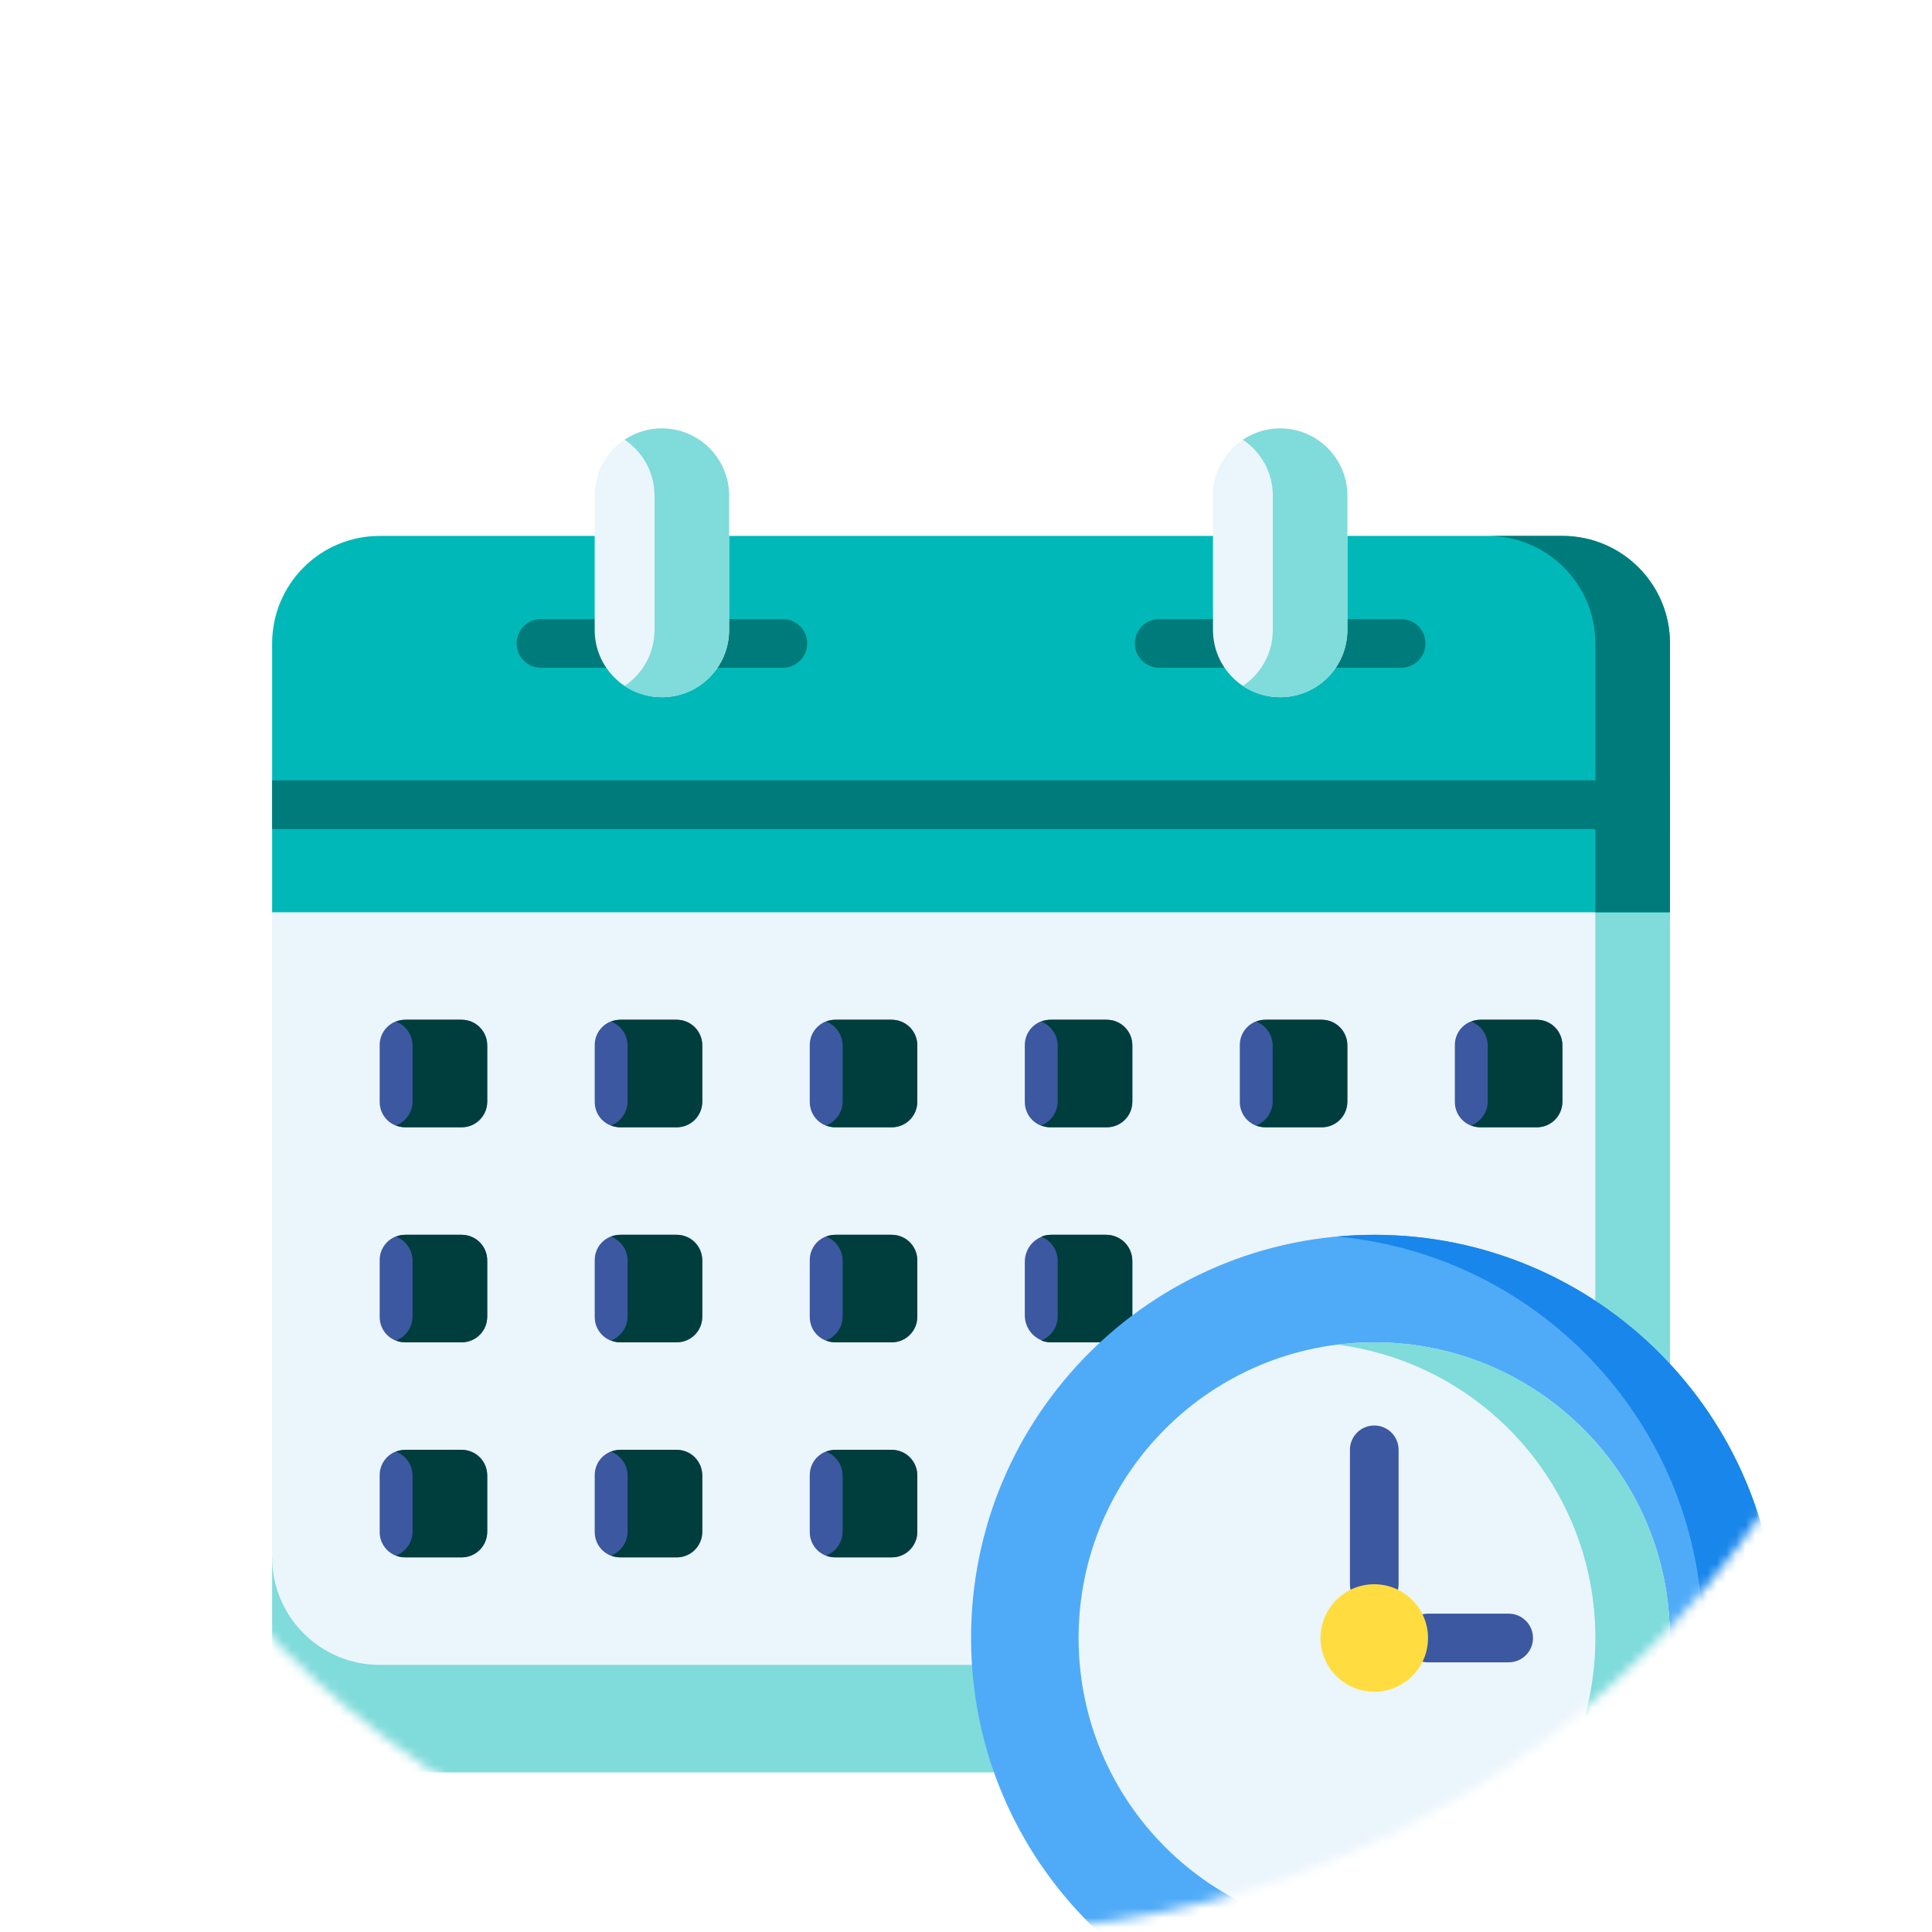 <svg width="202" height="202" viewBox="0 0 202 202" fill="none" xmlns="http://www.w3.org/2000/svg">
<mask id="mask0_89_14605" style="mask-type:alpha" maskUnits="userSpaceOnUse" x="0" y="0" width="202" height="202">
<circle cx="101" cy="101" r="101" fill="#55D0D0"/>
</mask>
<g mask="url(#mask0_89_14605)">
<g clip-path="url(#clip0_89_14605)">
<path d="M103.93 185.313H39.694C33.486 185.313 28.453 180.28 28.453 174.072V162.83H114.728L103.93 185.313Z" fill="#80DBDB"/>
<path d="M174.606 95.379V142.607V174.071H39.694C33.486 174.071 28.453 169.038 28.453 162.829V95.379L107.151 67.274L174.606 95.379Z" fill="#EBF5FC"/>
<path d="M48.305 117.863H42.333C40.878 117.863 39.698 116.683 39.698 115.228V109.256C39.698 107.801 40.878 106.621 42.333 106.621H48.305C49.76 106.621 50.94 107.801 50.94 109.256V115.228C50.94 116.683 49.76 117.863 48.305 117.863Z" fill="#3C58A0"/>
<path d="M70.789 117.863H64.817C63.362 117.863 62.182 116.683 62.182 115.228V109.256C62.182 107.801 63.362 106.621 64.817 106.621H70.789C72.244 106.621 73.424 107.801 73.424 109.256V115.228C73.424 116.683 72.244 117.863 70.789 117.863Z" fill="#3C58A0"/>
<path d="M93.272 117.863H87.3C85.845 117.863 84.665 116.683 84.665 115.228V109.256C84.665 107.801 85.845 106.621 87.3 106.621H93.272C94.727 106.621 95.907 107.801 95.907 109.256V115.228C95.907 116.683 94.728 117.863 93.272 117.863Z" fill="#3C58A0"/>
<path d="M115.756 117.863H109.784C108.329 117.863 107.149 116.683 107.149 115.228V109.256C107.149 107.801 108.329 106.621 109.784 106.621H115.756C117.211 106.621 118.39 107.801 118.39 109.256V115.228C118.39 116.683 117.211 117.863 115.756 117.863Z" fill="#3C58A0"/>
<path d="M138.235 117.863H132.263C130.808 117.863 129.628 116.683 129.628 115.228V109.256C129.628 107.801 130.808 106.621 132.263 106.621H138.235C139.69 106.621 140.87 107.801 140.87 109.256V115.228C140.87 116.683 139.691 117.863 138.235 117.863Z" fill="#3C58A0"/>
<path d="M160.719 117.863H154.747C153.292 117.863 152.112 116.683 152.112 115.228V109.256C152.112 107.801 153.292 106.621 154.747 106.621H160.719C162.174 106.621 163.354 107.801 163.354 109.256V115.228C163.354 116.683 162.174 117.863 160.719 117.863Z" fill="#3C58A0"/>
<path d="M48.305 140.346H42.333C40.878 140.346 39.698 139.166 39.698 137.711V131.739C39.698 130.284 40.878 129.104 42.333 129.104H48.305C49.76 129.104 50.94 130.284 50.94 131.739V137.711C50.94 139.166 49.76 140.346 48.305 140.346Z" fill="#3C58A0"/>
<path d="M70.789 140.346H64.817C63.362 140.346 62.182 139.166 62.182 137.711V131.739C62.182 130.284 63.362 129.104 64.817 129.104H70.789C72.244 129.104 73.424 130.284 73.424 131.739V137.711C73.424 139.166 72.244 140.346 70.789 140.346Z" fill="#3C58A0"/>
<path d="M93.272 140.346H87.3C85.845 140.346 84.665 139.166 84.665 137.711V131.739C84.665 130.284 85.845 129.104 87.3 129.104H93.272C94.727 129.104 95.907 130.284 95.907 131.739V137.711C95.907 139.166 94.728 140.346 93.272 140.346Z" fill="#3C58A0"/>
<path d="M118.39 140.346V131.915C118.39 130.362 117.132 129.104 115.58 129.104H109.959C108.407 129.104 107.149 130.362 107.149 131.915V137.536C107.149 139.088 108.407 140.346 109.959 140.346H118.39Z" fill="#3C58A0"/>
<path d="M48.305 162.83H42.333C40.878 162.83 39.698 161.65 39.698 160.195V154.223C39.698 152.768 40.878 151.588 42.333 151.588H48.305C49.76 151.588 50.94 152.768 50.94 154.223V160.195C50.94 161.65 49.76 162.83 48.305 162.83Z" fill="#3C58A0"/>
<path d="M70.789 162.83H64.817C63.362 162.83 62.182 161.65 62.182 160.195V154.223C62.182 152.768 63.362 151.588 64.817 151.588H70.789C72.244 151.588 73.424 152.768 73.424 154.223V160.195C73.424 161.65 72.244 162.83 70.789 162.83Z" fill="#3C58A0"/>
<path d="M93.272 162.83H87.3C85.845 162.83 84.665 161.65 84.665 160.195V154.223C84.665 152.768 85.845 151.588 87.3 151.588H93.272C94.727 151.588 95.907 152.768 95.907 154.223V160.195C95.907 161.65 94.728 162.83 93.272 162.83Z" fill="#3C58A0"/>
<path d="M160.639 106.621H154.826C154.475 106.621 154.14 106.69 153.831 106.811C154.837 107.208 155.55 108.187 155.55 109.335V115.148C155.55 116.295 154.837 117.274 153.831 117.671C154.14 117.793 154.475 117.862 154.826 117.862H160.639C162.139 117.862 163.354 116.647 163.354 115.148V109.335C163.354 107.836 162.138 106.621 160.639 106.621Z" fill="#003D3D"/>
<path d="M138.156 106.621H132.343C131.991 106.621 131.656 106.69 131.348 106.811C132.354 107.208 133.066 108.187 133.066 109.335V115.148C133.066 116.295 132.353 117.274 131.348 117.671C131.656 117.793 131.991 117.862 132.343 117.862H138.156C139.655 117.862 140.87 116.647 140.87 115.148V109.335C140.87 107.836 139.655 106.621 138.156 106.621Z" fill="#003D3D"/>
<path d="M115.676 106.621H109.863C109.512 106.621 109.177 106.69 108.868 106.811C109.874 107.208 110.587 108.187 110.587 109.335V115.148C110.587 116.295 109.874 117.274 108.868 117.671C109.177 117.793 109.512 117.862 109.863 117.862H115.676C117.175 117.862 118.391 116.647 118.391 115.148V109.335C118.39 107.836 117.175 106.621 115.676 106.621Z" fill="#003D3D"/>
<path d="M93.193 106.621H87.38C87.028 106.621 86.693 106.69 86.384 106.811C87.391 107.208 88.104 108.187 88.104 109.335V115.148C88.104 116.295 87.391 117.274 86.384 117.671C86.693 117.793 87.028 117.862 87.38 117.862H93.193C94.692 117.862 95.907 116.647 95.907 115.148V109.335C95.907 107.836 94.692 106.621 93.193 106.621Z" fill="#003D3D"/>
<path d="M70.709 106.621H64.896C64.544 106.621 64.209 106.69 63.901 106.811C64.907 107.208 65.62 108.187 65.62 109.335V115.148C65.62 116.295 64.907 117.274 63.901 117.671C64.209 117.793 64.544 117.862 64.896 117.862H70.709C72.208 117.862 73.424 116.647 73.424 115.148V109.335C73.424 107.836 72.208 106.621 70.709 106.621Z" fill="#003D3D"/>
<path d="M48.226 106.621H42.413C42.061 106.621 41.726 106.69 41.417 106.811C42.424 107.208 43.137 108.187 43.137 109.335V115.148C43.137 116.295 42.424 117.274 41.417 117.671C41.726 117.793 42.061 117.862 42.413 117.862H48.226C49.725 117.862 50.94 116.647 50.94 115.148V109.335C50.94 107.836 49.725 106.621 48.226 106.621Z" fill="#003D3D"/>
<path d="M48.226 129.104H42.413C42.061 129.104 41.726 129.173 41.417 129.295C42.424 129.692 43.137 130.671 43.137 131.818V137.632C43.137 138.779 42.424 139.758 41.417 140.155C41.726 140.277 42.061 140.346 42.413 140.346H48.226C49.725 140.346 50.94 139.131 50.94 137.632V131.819C50.94 130.32 49.725 129.104 48.226 129.104Z" fill="#003D3D"/>
<path d="M48.226 151.588H42.413C42.061 151.588 41.726 151.657 41.417 151.779C42.424 152.176 43.137 153.155 43.137 154.302V160.115C43.137 161.263 42.424 162.242 41.417 162.639C41.726 162.761 42.061 162.83 42.413 162.83H48.226C49.725 162.83 50.94 161.615 50.94 160.116V154.302C50.94 152.803 49.725 151.588 48.226 151.588Z" fill="#003D3D"/>
<path d="M70.709 129.104H64.896C64.544 129.104 64.209 129.173 63.901 129.295C64.907 129.692 65.62 130.671 65.62 131.818V137.632C65.62 138.779 64.907 139.758 63.901 140.155C64.209 140.277 64.544 140.346 64.896 140.346H70.709C72.208 140.346 73.424 139.131 73.424 137.632V131.819C73.424 130.32 72.208 129.104 70.709 129.104Z" fill="#003D3D"/>
<path d="M70.709 151.588H64.896C64.544 151.588 64.209 151.657 63.901 151.779C64.907 152.176 65.62 153.155 65.62 154.302V160.115C65.62 161.263 64.907 162.242 63.901 162.639C64.209 162.761 64.544 162.83 64.896 162.83H70.709C72.208 162.83 73.424 161.615 73.424 160.116V154.302C73.424 152.803 72.208 151.588 70.709 151.588Z" fill="#003D3D"/>
<path d="M93.193 129.104H87.38C87.028 129.104 86.693 129.173 86.384 129.295C87.391 129.692 88.104 130.671 88.104 131.818V137.632C88.104 138.779 87.391 139.758 86.384 140.155C86.693 140.277 87.028 140.346 87.38 140.346H93.193C94.692 140.346 95.907 139.131 95.907 137.632V131.819C95.907 130.32 94.692 129.104 93.193 129.104Z" fill="#003D3D"/>
<path d="M118.39 140.346V131.818C118.39 130.319 117.175 129.104 115.676 129.104H109.863C109.511 129.104 109.176 129.173 108.868 129.295C109.874 129.692 110.587 130.671 110.587 131.818V137.632C110.587 138.779 109.874 139.758 108.868 140.155C109.176 140.277 109.511 140.346 109.863 140.346H118.39V140.346Z" fill="#003D3D"/>
<path d="M93.193 151.588H87.38C87.028 151.588 86.693 151.657 86.384 151.779C87.391 152.176 88.104 153.155 88.104 154.302V160.115C88.104 161.263 87.391 162.242 86.384 162.639C86.693 162.761 87.028 162.83 87.38 162.83H93.193C94.692 162.83 95.907 161.615 95.907 160.116V154.302C95.907 152.803 94.692 151.588 93.193 151.588Z" fill="#003D3D"/>
<path d="M166.797 92.126V142.607V174.071H174.606V142.607V95.379L166.797 92.126Z" fill="#80DBDB"/>
<path d="M174.606 95.379V67.275C174.606 61.066 169.573 56.033 163.365 56.033H39.694C33.486 56.033 28.453 61.066 28.453 67.275V95.379H174.606Z" fill="#00B8B8"/>
<path d="M63.874 69.819H56.557C55.152 69.819 54.013 68.68 54.013 67.275C54.013 65.869 55.152 64.73 56.557 64.73H63.874C65.28 64.73 66.419 65.869 66.419 67.275C66.419 68.68 65.28 69.819 63.874 69.819Z" fill="#007B7B"/>
<path d="M81.851 69.819H74.534C73.128 69.819 71.989 68.68 71.989 67.275C71.989 65.869 73.129 64.73 74.534 64.73H81.851C83.257 64.73 84.395 65.869 84.395 67.275C84.395 68.68 83.257 69.819 81.851 69.819Z" fill="#007B7B"/>
<path d="M128.518 69.819H121.201C119.795 69.819 118.656 68.68 118.656 67.275C118.656 65.869 119.795 64.73 121.201 64.73H128.518C129.924 64.73 131.063 65.869 131.063 67.275C131.063 68.68 129.924 69.819 128.518 69.819Z" fill="#007B7B"/>
<path d="M146.495 69.819H139.178C137.772 69.819 136.633 68.68 136.633 67.275C136.633 65.869 137.772 64.73 139.178 64.73H146.495C147.901 64.73 149.04 65.869 149.04 67.275C149.04 68.68 147.9 69.819 146.495 69.819Z" fill="#007B7B"/>
<path d="M76.23 65.87C76.23 69.75 73.085 72.895 69.204 72.895C65.324 72.895 62.178 69.75 62.178 65.87V51.817C62.178 47.937 65.324 44.791 69.204 44.791C73.084 44.791 76.23 47.937 76.23 51.817V65.87H76.23Z" fill="#EBF5FC"/>
<path d="M140.874 65.87C140.874 69.75 137.728 72.895 133.848 72.895C129.968 72.895 126.822 69.75 126.822 65.87V51.817C126.822 47.937 129.967 44.791 133.848 44.791C137.728 44.791 140.874 47.937 140.874 51.817V65.87H140.874Z" fill="#EBF5FC"/>
<path d="M133.848 44.791C132.405 44.791 131.065 45.227 129.95 45.973C131.835 47.233 133.078 49.379 133.078 51.818V65.87C133.078 68.307 131.835 70.454 129.95 71.714C131.065 72.459 132.405 72.896 133.848 72.896C137.728 72.896 140.874 69.75 140.874 65.87V51.817C140.874 47.937 137.728 44.791 133.848 44.791V44.791Z" fill="#80DBDB"/>
<path d="M69.204 44.791C67.761 44.791 66.422 45.227 65.306 45.973C67.191 47.233 68.434 49.379 68.434 51.818V65.87C68.434 68.307 67.191 70.454 65.306 71.714C66.421 72.459 67.761 72.896 69.204 72.896C73.084 72.896 76.23 69.75 76.23 65.87V51.817C76.23 47.937 73.085 44.791 69.204 44.791V44.791Z" fill="#80DBDB"/>
<path d="M163.365 56.033H155.559C161.767 56.033 166.8 61.066 166.8 67.274V95.379H174.606V67.275C174.606 61.066 169.573 56.033 163.365 56.033Z" fill="#007B7B"/>
<path d="M28.453 81.593H174.606V86.682H28.453V81.593Z" fill="#007B7B"/>
<path d="M143.686 213.417C166.969 213.417 185.843 194.543 185.843 171.261C185.843 147.978 166.969 129.104 143.686 129.104C120.404 129.104 101.53 147.978 101.53 171.261C101.53 194.543 120.404 213.417 143.686 213.417Z" fill="#4FABF7"/>
<path d="M143.686 202.176C160.76 202.176 174.601 188.335 174.601 171.261C174.601 154.187 160.76 140.346 143.686 140.346C126.612 140.346 112.771 154.187 112.771 171.261C112.771 188.335 126.612 202.176 143.686 202.176Z" fill="#EBF5FC"/>
<path d="M143.686 168.184C142.281 168.184 141.142 167.045 141.142 165.64V151.588C141.142 150.182 142.281 149.043 143.686 149.043C145.092 149.043 146.231 150.182 146.231 151.588V165.64C146.231 167.045 145.092 168.184 143.686 168.184Z" fill="#3C58A0"/>
<path d="M157.739 173.805H149.307C147.901 173.805 146.762 172.666 146.762 171.261C146.762 169.856 147.902 168.716 149.307 168.716H157.739C159.144 168.716 160.283 169.856 160.283 171.261C160.283 172.666 159.144 173.805 157.739 173.805Z" fill="#3C58A0"/>
<path d="M143.686 129.104C142.371 129.104 141.07 129.168 139.785 129.286C161.237 131.255 178.039 149.294 178.039 171.261C178.039 193.227 161.237 211.267 139.784 213.236C141.069 213.354 142.37 213.417 143.686 213.417C166.968 213.417 185.843 194.543 185.843 171.261C185.843 147.979 166.969 129.104 143.686 129.104Z" fill="#1886EA"/>
<path d="M143.686 140.346C142.366 140.346 141.064 140.429 139.787 140.59C155.02 142.507 166.803 155.508 166.803 171.261C166.803 187.014 155.02 200.015 139.787 201.932C141.064 202.092 142.366 202.176 143.686 202.176C160.76 202.176 174.601 188.335 174.601 171.261C174.601 154.187 160.76 140.346 143.686 140.346Z" fill="#80DBDB"/>
<path d="M143.686 176.882C146.791 176.882 149.307 174.365 149.307 171.261C149.307 168.156 146.791 165.64 143.686 165.64C140.582 165.64 138.065 168.156 138.065 171.261C138.065 174.365 140.582 176.882 143.686 176.882Z" fill="#FFDD40"/>
</g>
</g>
<defs>
<clipPath id="clip0_89_14605">
<rect width="168.626" height="168.626" fill="white" transform="translate(22.835 44.791)"/>
</clipPath>
</defs>
</svg>
